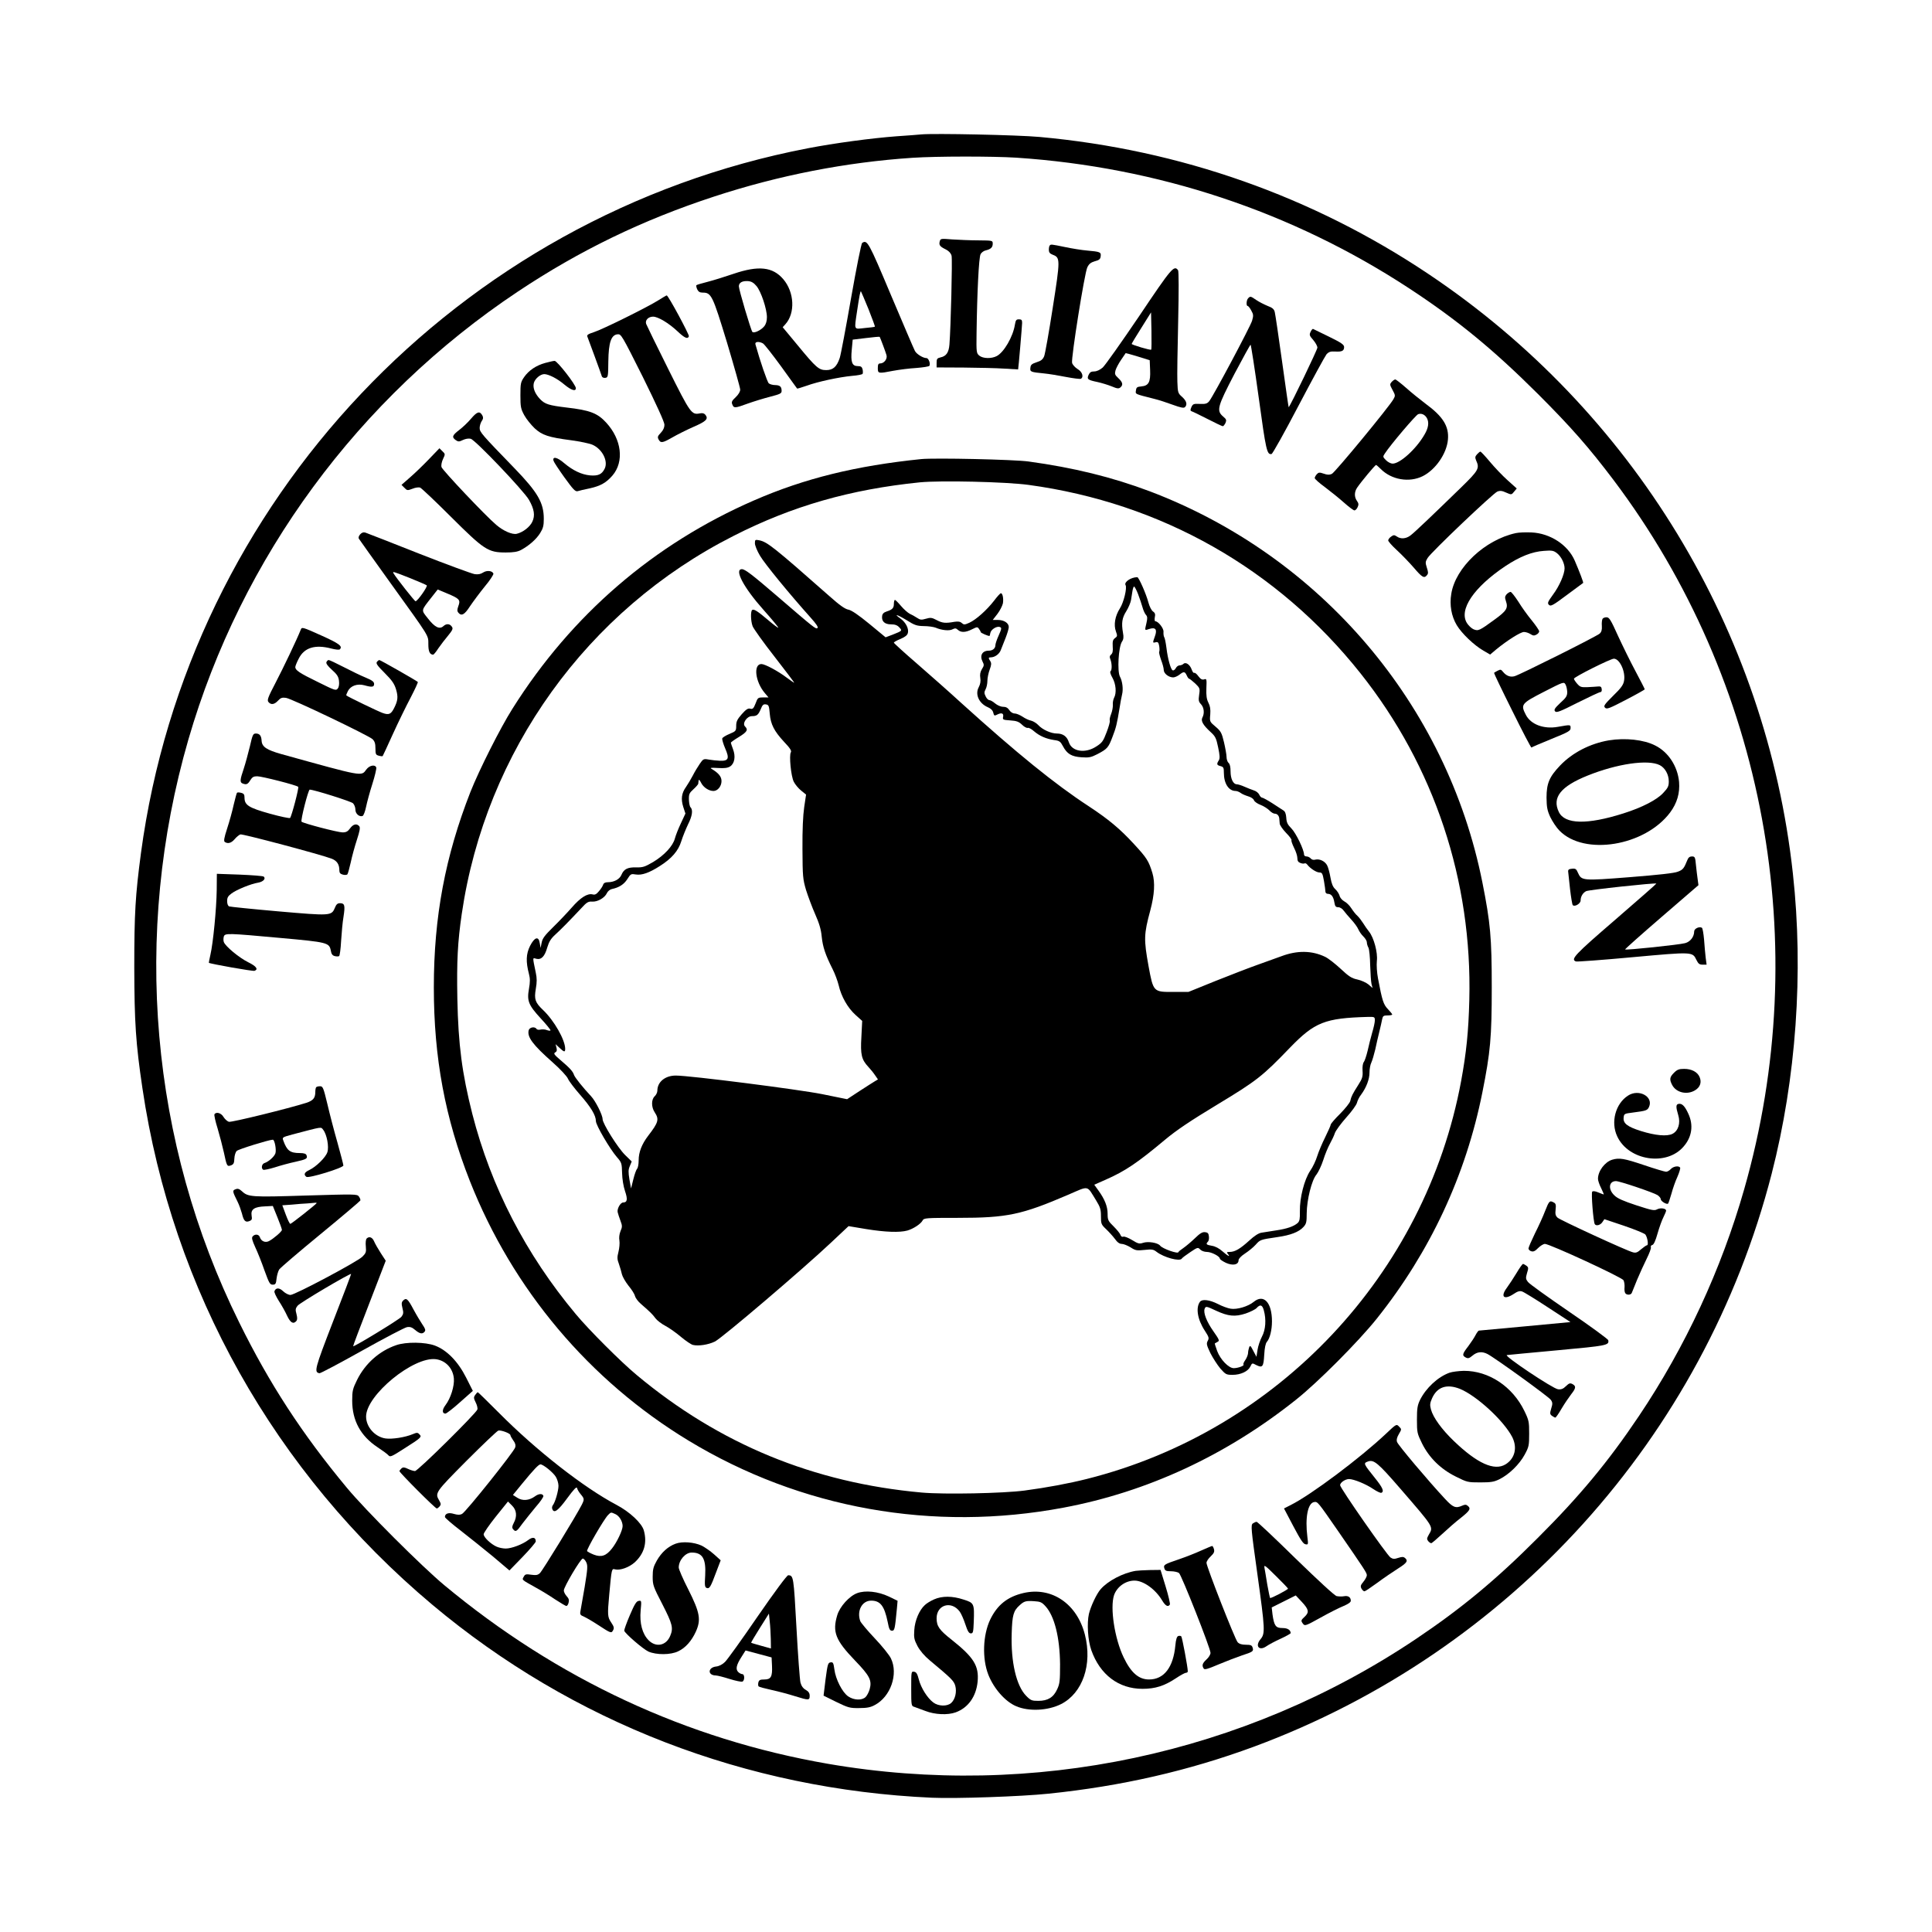 <?xml version="1.0" standalone="no"?>
<!DOCTYPE svg PUBLIC "-//W3C//DTD SVG 20010904//EN"
 "http://www.w3.org/TR/2001/REC-SVG-20010904/DTD/svg10.dtd">
<svg version="1.0" xmlns="http://www.w3.org/2000/svg"
 width="1446pt" height="1446pt" viewBox="0 0 1446 1446"
 preserveAspectRatio="xMidYMid meet">
<g transform="translate(0,1446) scale(0.1,-0.1)"
fill="#000000" stroke="none">
<path d="M6895 13454 c-22 -2 -105 -9 -185 -14 -187 -14 -463 -51 -665 -90
-2616 -504 -4635 -2638 -4990 -5275 -42 -317 -50 -450 -50 -855 1 -413 11
-568 61 -905 224 -1512 989 -2874 2169 -3865 1050 -881 2350 -1383 3740 -1445
175 -8 670 9 870 30 548 56 1052 172 1540 352 1915 709 3368 2316 3875 4288
183 712 240 1507 159 2245 -198 1820 -1199 3467 -2729 4490 -866 580 -1859
930 -2910 1025 -163 15 -790 28 -885 19z m710 -174 c1060 -70 2065 -404 2940
-977 363 -238 633 -460 966 -792 251 -251 381 -400 565 -643 1137 -1509 1501
-3484 978 -5310 -171 -599 -440 -1179 -788 -1697 -229 -341 -443 -599 -756
-911 -312 -313 -570 -527 -911 -756 -1287 -864 -2869 -1200 -4403 -935 -1056
183 -2024 633 -2871 1337 -167 139 -590 561 -729 729 -335 403 -580 779 -806
1238 -666 1347 -801 2908 -380 4362 396 1365 1272 2557 2465 3352 462 308 935
537 1470 712 485 159 987 257 1485 290 180 12 600 12 775 1z"/>
<path d="M7033 12652 c-6 -27 1 -37 48 -60 21 -11 36 -27 41 -46 7 -27 -6
-542 -16 -665 -5 -60 -24 -87 -67 -96 -25 -6 -29 -11 -29 -41 l0 -34 203 -1
c111 -1 248 -4 305 -8 56 -3 102 -6 102 -6 2 0 30 329 30 348 0 22 -4 27 -24
27 -20 0 -24 -6 -30 -40 -14 -90 -82 -207 -136 -235 -40 -21 -103 -19 -130 3
-22 18 -23 24 -21 168 4 301 17 569 30 591 6 13 24 26 39 29 38 9 52 23 52 50
0 24 -1 24 -107 25 -60 0 -148 4 -196 7 -86 7 -88 7 -94 -16z"/>
<path d="M6453 12642 c-7 -4 -43 -186 -83 -412 -39 -223 -77 -425 -85 -449
-22 -66 -50 -91 -101 -91 -55 0 -75 17 -214 186 l-112 135 20 22 c75 83 68
240 -16 338 -79 92 -185 103 -371 40 -64 -22 -151 -49 -194 -60 -43 -11 -81
-22 -84 -25 -4 -3 -1 -17 5 -31 9 -18 19 -25 41 -25 65 0 74 -19 182 -373 54
-181 99 -340 99 -353 0 -15 -13 -37 -34 -57 -28 -26 -33 -36 -25 -54 11 -29
19 -29 117 7 45 16 120 39 167 51 73 19 85 24 85 43 0 32 -12 43 -48 44 -18 0
-40 6 -48 13 -11 9 -66 169 -100 292 -6 20 25 24 56 7 10 -5 71 -83 136 -172
64 -90 119 -164 120 -166 1 -2 33 8 71 21 85 31 245 65 341 74 40 3 75 10 78
15 3 5 3 20 0 34 -5 19 -13 24 -36 24 -43 0 -54 30 -45 123 l7 75 99 12 c55 7
101 11 103 9 4 -6 44 -112 51 -137 8 -28 -18 -62 -47 -62 -14 0 -18 -8 -18
-35 0 -41 3 -42 116 -20 43 8 120 18 172 21 51 4 95 11 98 16 10 16 -6 58 -22
58 -25 0 -73 29 -86 53 -7 12 -87 200 -179 417 -169 402 -178 417 -216 392z
m-791 -323 c34 -40 78 -172 78 -233 0 -28 -7 -52 -20 -68 -23 -29 -77 -55 -89
-42 -11 13 -101 316 -101 341 0 28 26 42 69 39 25 -2 42 -12 63 -37z m838
-172 c28 -71 50 -130 48 -132 -1 -2 -36 -7 -75 -10 -85 -9 -80 -21 -58 128 17
113 24 151 29 146 2 -2 27 -62 56 -132z"/>
<path d="M7857 12623 c-4 -3 -7 -18 -7 -32 0 -20 7 -29 30 -38 56 -21 56 -35
-1 -398 -28 -181 -57 -344 -64 -361 -10 -24 -23 -35 -56 -45 -36 -12 -45 -19
-47 -41 -4 -31 1 -33 103 -43 33 -3 106 -15 162 -26 57 -11 107 -17 113 -14
23 14 10 53 -25 73 -19 12 -37 32 -41 46 -8 35 93 672 114 715 13 27 27 37 57
46 32 8 41 16 43 37 4 31 -3 34 -103 43 -38 3 -112 15 -164 26 -107 22 -105
21 -114 12z"/>
<path d="M8526 12094 c-132 -195 -255 -369 -273 -385 -21 -18 -45 -29 -64 -29
-22 0 -32 -6 -41 -25 -15 -33 -7 -39 65 -54 32 -7 81 -22 108 -33 40 -17 52
-18 64 -8 23 19 18 39 -15 70 -26 24 -28 31 -21 58 5 17 24 53 42 79 18 26 33
49 34 50 0 1 41 -10 90 -25 l90 -28 3 -73 c4 -91 -11 -118 -65 -123 -33 -3
-38 -7 -41 -30 -4 -29 -13 -25 136 -63 34 -8 98 -29 141 -45 58 -21 81 -26 90
-17 19 19 12 46 -21 76 -32 28 -33 33 -36 113 -2 46 1 250 6 453 5 229 5 375
-1 383 -30 39 -48 18 -291 -344z m90 -251 c-5 -6 -146 36 -146 43 0 3 33 58
73 121 l72 115 3 -137 c1 -76 1 -140 -2 -142z"/>
<path d="M4930 12214 c-82 -52 -421 -220 -485 -240 -43 -14 -54 -21 -49 -33 6
-15 100 -270 109 -299 3 -7 14 -12 26 -10 20 3 21 10 22 123 2 142 21 198 69
203 27 3 32 -6 190 -321 104 -211 161 -336 161 -356 0 -21 -9 -41 -27 -60 -24
-25 -26 -32 -17 -50 16 -29 29 -27 103 15 34 20 106 56 158 79 97 42 114 60
89 91 -9 11 -22 14 -41 10 -62 -12 -70 -2 -237 333 -87 174 -161 326 -165 337
-9 28 17 54 52 54 37 0 117 -48 182 -109 55 -52 77 -61 86 -38 4 12 -155 307
-166 306 -3 0 -30 -16 -60 -35z"/>
<path d="M9342 12228 c-14 -14 -16 -58 -4 -58 5 0 17 -15 27 -34 17 -30 17
-39 6 -77 -14 -45 -290 -564 -321 -602 -15 -18 -27 -22 -70 -20 -46 2 -52 0
-63 -24 -9 -21 -9 -27 1 -31 8 -2 61 -28 120 -58 58 -30 109 -54 114 -54 5 0
13 11 20 24 9 22 7 28 -18 49 -51 44 -42 74 86 320 63 119 117 217 120 217 3
0 31 -179 61 -397 54 -394 61 -428 96 -421 8 2 99 165 202 362 104 198 198
370 209 384 18 19 30 23 65 21 51 -3 67 5 67 34 -1 18 -21 32 -113 77 -62 30
-115 56 -119 58 -4 2 -13 -8 -19 -22 -11 -22 -8 -29 20 -61 17 -20 31 -45 31
-57 0 -15 -197 -425 -215 -446 -1 -1 -23 152 -49 340 -26 189 -51 356 -55 372
-5 22 -17 33 -55 47 -26 11 -64 30 -84 44 -42 29 -44 29 -60 13z"/>
<path d="M4082 11744 c-69 -19 -123 -55 -159 -106 -26 -38 -28 -48 -28 -137 0
-87 3 -101 29 -149 16 -29 51 -72 77 -97 56 -52 104 -68 273 -90 66 -9 139
-24 161 -34 74 -33 119 -124 90 -180 -21 -42 -49 -54 -109 -49 -64 6 -129 37
-195 93 -51 44 -88 51 -78 16 2 -9 39 -65 82 -125 66 -91 81 -107 99 -102 11
4 52 13 90 21 81 18 123 42 170 96 89 104 69 270 -47 396 -65 71 -122 93 -297
113 -132 16 -161 25 -197 62 -39 41 -56 83 -48 120 8 33 49 68 79 68 33 -1 97
-33 151 -79 51 -42 85 -53 85 -26 0 25 -140 205 -159 204 -9 0 -40 -7 -69 -15z"/>
<path d="M10416 11602 c-15 -18 -15 -21 6 -60 22 -40 22 -44 7 -70 -32 -57
-437 -548 -461 -559 -18 -8 -33 -8 -61 2 -32 11 -38 10 -52 -5 -8 -9 -15 -22
-15 -28 0 -7 34 -37 75 -67 41 -31 105 -82 142 -115 37 -33 73 -60 80 -60 8 0
18 11 24 24 9 19 8 29 -5 47 -21 30 -20 68 2 100 30 44 134 169 141 169 3 0
19 -14 35 -30 80 -81 213 -104 314 -54 96 48 180 169 189 274 9 99 -37 173
-167 268 -41 31 -107 84 -146 119 -40 35 -76 63 -81 63 -6 0 -17 -8 -27 -18z
m264 -272 c17 -32 11 -73 -18 -122 -62 -108 -183 -218 -239 -218 -13 0 -35 11
-49 25 -25 25 -25 27 -9 51 43 66 230 286 249 294 25 9 51 -3 66 -30z"/>
<path d="M3526 11327 c-24 -29 -65 -67 -90 -86 -51 -39 -56 -53 -25 -75 19
-13 25 -13 54 1 19 9 43 13 58 9 34 -8 397 -389 436 -457 40 -70 47 -118 25
-164 -18 -39 -70 -79 -116 -90 -33 -8 -99 20 -153 66 -80 67 -405 411 -411
434 -3 13 2 39 12 60 17 36 17 37 -5 58 l-22 22 -77 -80 c-42 -44 -106 -106
-142 -137 l-65 -57 22 -22 c20 -21 23 -21 60 -7 21 9 46 12 57 9 10 -4 114
-102 230 -218 250 -249 279 -268 411 -268 58 0 89 5 115 19 59 32 112 78 142
125 23 37 28 56 28 108 0 120 -45 198 -219 378 -248 256 -261 271 -261 302 0
16 7 38 15 51 12 16 13 27 6 41 -20 37 -39 32 -85 -22z"/>
<path d="M11055 11060 c-15 -17 -16 -24 -7 -46 27 -59 19 -74 -110 -200 -221
-215 -352 -340 -382 -362 -33 -25 -73 -28 -102 -7 -18 12 -24 12 -42 -1 -12
-8 -22 -21 -22 -29 0 -7 29 -40 64 -72 35 -32 92 -91 126 -130 64 -75 79 -84
100 -58 11 13 10 23 -1 57 -12 37 -11 44 6 72 28 45 490 484 522 497 21 8 36
6 66 -8 39 -17 40 -17 59 7 l20 24 -69 62 c-38 34 -97 96 -132 138 -35 42 -67
76 -71 76 -4 0 -15 -9 -25 -20z"/>
<path d="M6895 11024 c-488 -50 -872 -144 -1251 -309 -751 -327 -1366 -856
-1809 -1560 -91 -144 -248 -456 -314 -622 -189 -483 -274 -935 -274 -1463 0
-528 84 -978 270 -1450 321 -812 894 -1492 1636 -1942 840 -509 1829 -686
2807 -502 628 118 1218 392 1740 808 165 131 469 437 604 606 400 501 667
1073 791 1695 60 301 70 411 70 785 0 374 -10 483 -70 785 -265 1332 -1211
2443 -2490 2928 -282 106 -570 177 -907 223 -108 15 -702 28 -803 18z m802
-193 c995 -135 1865 -629 2486 -1411 552 -695 837 -1552 814 -2445 -6 -237
-22 -392 -61 -605 -268 -1447 -1370 -2619 -2801 -2979 -135 -34 -301 -65 -467
-87 -158 -21 -602 -30 -769 -15 -810 73 -1515 363 -2134 880 -116 96 -360 340
-456 456 -374 448 -634 952 -774 1498 -77 304 -105 517 -112 862 -5 283 2 422
33 635 178 1216 937 2273 2034 2829 440 224 874 348 1395 401 157 15 639 4
812 -19z"/>
<path d="M5650 10394 c0 -16 17 -58 38 -93 34 -59 222 -288 376 -460 47 -52
63 -77 54 -82 -13 -8 -20 -3 -301 239 -186 160 -241 202 -264 202 -60 0 13
-138 161 -304 64 -72 114 -132 111 -134 -2 -2 -34 21 -71 53 -84 71 -110 88
-124 80 -13 -8 -12 -82 3 -122 7 -18 80 -121 164 -228 83 -107 150 -195 147
-195 -3 0 -28 18 -57 39 -63 48 -162 101 -188 101 -62 0 -47 -132 25 -217 l28
-33 -40 0 c-39 0 -41 -2 -57 -45 -15 -38 -21 -44 -40 -39 -17 4 -31 -5 -64
-42 -33 -38 -41 -54 -41 -86 0 -38 -2 -41 -50 -61 -27 -11 -51 -26 -54 -33 -3
-7 7 -41 21 -74 34 -77 26 -96 -38 -94 -24 1 -62 5 -84 9 -39 7 -42 5 -67 -31
-15 -22 -39 -61 -53 -89 -14 -27 -37 -65 -50 -84 -34 -47 -40 -91 -21 -151
l16 -49 -34 -73 c-19 -40 -39 -91 -45 -114 -15 -57 -80 -126 -163 -176 -62
-36 -77 -41 -126 -40 -65 2 -93 -13 -111 -56 -14 -33 -55 -55 -102 -55 -19 0
-31 -6 -35 -19 -3 -10 -17 -32 -31 -48 -19 -23 -30 -29 -48 -24 -38 9 -90 -23
-156 -99 -35 -40 -98 -106 -140 -147 -61 -60 -79 -83 -85 -115 l-8 -40 -6 35
c-8 56 -39 47 -73 -20 -30 -60 -32 -118 -8 -210 9 -34 9 -60 0 -111 -16 -90
-4 -121 87 -220 41 -44 74 -85 74 -90 0 -5 -11 -4 -26 1 -14 6 -36 7 -49 4
-12 -3 -26 -1 -29 5 -13 20 -53 13 -59 -10 -13 -50 31 -109 177 -238 60 -53
110 -107 117 -125 7 -17 48 -71 90 -119 81 -92 119 -155 119 -198 0 -30 103
-206 156 -268 37 -42 38 -48 40 -120 1 -46 10 -100 22 -136 21 -61 17 -85 -14
-85 -20 0 -47 -47 -41 -73 3 -12 12 -41 21 -64 14 -37 14 -46 0 -78 -9 -23
-12 -49 -8 -70 3 -19 0 -56 -7 -84 -11 -42 -10 -56 4 -93 8 -23 18 -58 22 -76
4 -17 26 -56 49 -85 24 -28 46 -64 49 -78 4 -15 24 -42 46 -60 68 -59 85 -76
107 -106 12 -16 46 -42 75 -57 30 -16 82 -53 117 -83 35 -29 75 -56 88 -59 40
-10 115 1 164 25 50 23 659 542 868 739 l133 125 132 -22 c142 -23 250 -27
308 -11 45 13 100 49 114 75 10 19 21 20 265 20 369 0 476 23 825 173 160 69
137 73 208 -41 32 -52 37 -69 37 -120 0 -56 2 -62 38 -96 21 -20 51 -53 66
-73 18 -26 35 -38 52 -38 13 0 43 -12 66 -26 37 -24 47 -25 104 -19 55 6 67 4
90 -14 54 -42 174 -75 189 -51 3 6 32 27 63 48 55 37 58 38 75 20 9 -10 31
-18 50 -18 34 0 97 -33 97 -50 0 -6 21 -20 46 -32 52 -23 94 -14 94 20 0 11
19 31 48 50 26 17 62 46 80 66 34 38 34 38 162 57 99 14 161 38 195 75 22 24
25 36 25 103 1 101 37 248 73 290 14 18 37 66 51 109 13 42 36 97 50 122 14
25 31 61 37 80 7 19 45 71 85 116 40 44 76 94 80 110 4 16 17 44 31 61 39 53
63 115 63 166 0 26 6 60 14 75 7 15 20 59 29 97 8 39 22 99 31 135 9 36 18 77
21 93 5 23 10 27 40 27 19 0 35 3 35 7 0 4 -15 22 -32 40 -34 35 -43 64 -74
228 -9 47 -12 101 -9 133 8 62 -23 176 -59 220 -12 15 -32 43 -44 63 -12 19
-31 44 -43 55 -12 10 -32 36 -45 56 -13 21 -37 44 -53 52 -16 9 -32 27 -35 42
-4 14 -18 36 -32 49 -18 16 -28 41 -36 86 -6 35 -17 77 -25 92 -16 31 -56 51
-89 43 -13 -4 -27 0 -34 9 -7 8 -21 15 -31 15 -11 0 -19 6 -19 14 0 36 -60
160 -94 195 -30 30 -37 46 -39 81 -2 29 -9 47 -21 54 -10 6 -47 30 -83 54 -36
23 -71 42 -77 42 -6 0 -16 10 -21 22 -6 13 -23 27 -40 32 -16 5 -48 18 -71 28
-22 10 -48 18 -57 18 -27 0 -47 41 -47 96 0 34 -5 56 -15 64 -8 7 -15 27 -15
44 0 17 -9 67 -19 110 -17 71 -23 83 -63 117 -44 37 -45 38 -40 92 3 39 -1 63
-14 88 -13 26 -17 52 -15 107 3 70 2 74 -17 67 -16 -4 -26 2 -43 24 -12 17
-26 28 -31 25 -5 -3 -13 8 -19 25 -13 37 -45 59 -62 42 -6 -6 -19 -11 -29 -11
-9 0 -22 -9 -28 -21 -6 -11 -16 -19 -23 -16 -14 4 -37 84 -47 169 -5 38 -12
74 -17 80 -4 7 -6 25 -5 39 3 25 -39 79 -61 79 -5 0 -7 13 -4 30 5 22 2 33
-13 43 -12 8 -27 38 -35 68 -16 62 -72 189 -83 189 -48 0 -101 -37 -88 -59 13
-20 -14 -131 -42 -174 -37 -58 -48 -124 -30 -173 12 -33 11 -37 -7 -50 -16
-12 -19 -24 -17 -63 3 -33 -1 -51 -12 -60 -11 -9 -13 -19 -5 -37 12 -32 12
-81 0 -89 -5 -3 1 -24 15 -48 26 -46 32 -114 12 -150 -6 -12 -11 -36 -9 -53 1
-17 -5 -48 -13 -68 -8 -20 -13 -42 -10 -49 3 -8 -8 -47 -24 -88 -25 -66 -33
-78 -77 -106 -82 -54 -182 -39 -205 31 -14 44 -44 66 -90 66 -44 0 -108 29
-139 63 -13 14 -37 29 -53 33 -17 3 -46 17 -65 30 -20 13 -46 24 -59 24 -14 0
-30 10 -40 25 -11 17 -25 25 -46 25 -18 0 -43 11 -60 25 -16 14 -36 25 -44 25
-7 0 -20 12 -27 28 -11 22 -12 31 -1 52 8 14 14 43 14 65 0 21 8 59 17 83 13
35 14 48 5 63 -16 24 -15 29 3 29 30 0 64 24 75 54 7 17 23 58 36 91 13 33 24
70 24 82 0 30 -36 53 -82 53 l-38 0 35 45 c19 25 37 61 41 79 6 36 -2 76 -15
76 -5 0 -28 -25 -51 -56 -56 -72 -135 -142 -185 -165 -36 -16 -41 -16 -57 -2
-12 11 -27 13 -55 9 -66 -12 -90 -10 -133 13 -36 19 -46 20 -80 10 -34 -10
-43 -9 -67 7 -15 10 -40 24 -54 30 -14 7 -44 33 -65 58 -21 25 -42 46 -46 46
-4 0 -8 -13 -8 -29 0 -32 -11 -44 -55 -58 -21 -7 -31 -17 -33 -34 -5 -39 19
-62 66 -62 30 0 47 -6 62 -22 24 -26 24 -26 -49 -55 l-53 -20 -121 100 c-83
68 -133 102 -157 107 -25 4 -66 33 -140 99 -417 368 -468 408 -527 420 -31 6
-33 5 -33 -22z m2868 -381 c12 -32 27 -76 33 -98 6 -22 17 -47 25 -56 12 -13
13 -25 5 -60 -14 -60 -15 -59 19 -47 48 16 63 -2 44 -54 -18 -51 -18 -51 6
-45 16 4 21 -1 26 -28 3 -19 3 -38 0 -43 -3 -5 4 -32 14 -61 11 -28 20 -62 20
-75 0 -27 37 -56 71 -56 11 0 32 9 46 20 33 26 41 25 55 -5 6 -14 14 -25 18
-25 4 0 24 -16 45 -35 35 -34 37 -37 30 -85 -6 -42 -4 -52 14 -71 23 -25 27
-69 10 -100 -13 -25 6 -57 63 -109 34 -31 41 -45 55 -113 13 -62 14 -83 5 -98
-18 -28 -15 -36 13 -43 22 -6 25 -12 25 -50 0 -80 36 -136 88 -136 10 0 27 -7
38 -15 10 -8 36 -19 56 -25 21 -6 39 -18 43 -29 3 -10 25 -26 49 -35 24 -9 53
-28 66 -41 13 -14 31 -25 41 -25 19 0 33 -16 34 -40 1 -8 2 -24 3 -35 1 -11
22 -42 47 -68 26 -26 44 -51 41 -55 -3 -5 6 -30 19 -57 14 -27 25 -61 25 -77
0 -21 6 -31 23 -37 12 -5 26 -6 31 -3 5 3 14 -1 20 -9 22 -29 69 -59 91 -59
20 0 24 -7 34 -63 6 -35 11 -71 11 -80 0 -10 8 -17 19 -17 25 0 41 -21 48 -64
5 -29 10 -36 29 -36 13 0 31 -11 41 -26 10 -14 36 -44 57 -67 21 -23 45 -55
52 -72 7 -16 24 -41 38 -54 14 -14 26 -33 26 -43 0 -11 5 -29 12 -41 6 -12 12
-71 13 -132 2 -60 6 -123 10 -140 l8 -30 -31 27 c-17 14 -55 31 -83 37 -43 9
-64 23 -125 80 -41 38 -93 79 -117 90 -98 47 -208 49 -327 4 -36 -13 -114 -41
-175 -63 -60 -21 -202 -76 -315 -121 l-205 -83 -112 0 c-151 -1 -151 -1 -187
194 -36 199 -35 238 13 415 32 120 37 210 16 281 -28 91 -41 112 -139 218
-103 112 -189 184 -338 282 -254 166 -537 396 -954 773 -87 80 -237 212 -331
294 -95 82 -173 153 -173 157 0 4 22 17 50 28 35 15 51 28 55 45 8 32 -16 79
-55 107 -57 40 -24 31 46 -12 60 -38 76 -43 129 -44 33 0 73 -6 88 -12 47 -20
103 -25 126 -12 19 9 26 9 40 -4 24 -22 59 -20 106 4 38 19 41 19 52 3 7 -9
13 -20 13 -24 0 -6 53 -29 66 -29 1 0 4 10 6 22 4 26 48 54 71 45 15 -5 14
-12 -8 -62 -14 -30 -25 -64 -25 -73 0 -25 -20 -42 -50 -42 -49 0 -69 -37 -46
-82 12 -23 12 -30 -5 -56 -13 -22 -16 -41 -12 -67 4 -24 0 -46 -12 -69 -29
-54 3 -122 70 -150 21 -9 35 -23 39 -40 5 -22 9 -25 26 -16 34 18 53 13 48
-14 -5 -23 -2 -24 54 -28 47 -3 64 -10 87 -32 16 -16 35 -26 43 -24 7 3 28 -8
47 -25 42 -36 91 -57 151 -66 39 -5 47 -11 65 -45 31 -59 65 -79 140 -84 56
-4 72 0 117 23 75 39 84 49 114 129 27 69 34 98 54 221 5 33 13 77 18 97 10
39 3 99 -16 134 -21 40 -11 221 15 261 12 17 14 35 8 66 -13 74 -7 113 25 163
16 26 32 64 35 83 3 20 8 51 11 69 3 17 8 32 12 32 4 0 18 -26 30 -57z m-2757
-893 c7 -82 33 -132 108 -213 45 -47 57 -67 50 -78 -14 -22 1 -179 22 -220 10
-20 35 -50 55 -66 l37 -30 -14 -94 c-9 -62 -14 -169 -13 -314 1 -206 3 -225
27 -307 15 -47 45 -128 68 -180 30 -68 44 -113 49 -168 8 -78 28 -137 81 -242
18 -35 38 -90 46 -122 19 -84 68 -170 126 -222 l50 -45 -6 -120 c-8 -133 1
-169 52 -224 15 -16 38 -44 50 -62 l22 -32 -22 -13 c-13 -7 -64 -41 -116 -74
l-93 -61 -187 38 c-175 35 -989 139 -1095 139 -80 0 -138 -48 -138 -113 0 -13
-9 -32 -20 -42 -26 -24 -26 -81 0 -120 35 -53 28 -76 -49 -176 -48 -63 -71
-123 -71 -183 0 -29 -5 -57 -12 -64 -6 -6 -19 -42 -28 -79 l-17 -68 -12 67
c-9 56 -9 73 3 101 l14 34 -50 49 c-54 53 -168 235 -168 268 0 31 -53 136 -86
171 -61 65 -122 141 -128 160 -9 27 -31 51 -99 109 -49 42 -56 51 -42 59 12 6
15 16 10 35 l-7 27 29 -27 c35 -33 43 -35 43 -8 0 67 -83 212 -165 290 -60 57
-68 81 -55 158 9 51 9 80 0 122 -25 121 -25 112 4 104 37 -9 63 17 82 85 13
43 27 66 60 96 43 39 99 96 196 199 39 43 51 50 80 48 40 -3 94 28 110 63 6
14 23 28 37 31 54 11 91 35 116 74 25 40 28 41 64 35 44 -7 100 12 179 63 89
56 139 114 161 186 11 35 34 91 50 125 32 63 39 109 19 129 -6 6 -11 32 -12
57 -1 41 3 50 34 78 19 17 35 36 36 41 0 6 2 18 3 26 1 8 9 0 18 -18 17 -35
58 -62 93 -62 31 0 60 35 60 74 0 34 -22 60 -75 92 -14 8 -2 9 48 6 50 -3 73
0 92 12 33 22 42 75 21 129 -9 24 -16 45 -16 48 0 4 27 23 60 43 62 38 71 54
46 79 -23 22 14 77 51 77 38 0 48 9 67 53 12 31 20 38 38 35 21 -3 24 -10 29
-68z m4529 -2297 c0 -15 -9 -56 -20 -92 -10 -36 -26 -97 -34 -135 -9 -38 -22
-76 -28 -84 -8 -9 -12 -36 -10 -66 3 -44 -2 -59 -32 -106 -42 -66 -53 -87 -60
-120 -3 -14 -37 -56 -75 -95 -39 -38 -70 -75 -71 -81 0 -7 -19 -49 -41 -94
-23 -46 -50 -110 -60 -142 -10 -33 -33 -83 -53 -111 -44 -66 -79 -202 -77
-303 1 -57 -2 -73 -16 -87 -29 -26 -81 -44 -163 -56 -41 -7 -90 -14 -108 -17
-22 -3 -54 -24 -92 -59 -67 -61 -107 -85 -146 -85 -22 0 -25 -2 -14 -15 23
-27 -2 -15 -41 20 -25 22 -53 37 -79 41 -42 7 -47 13 -29 31 6 6 9 23 7 39 -2
23 -9 30 -29 32 -20 2 -38 -9 -75 -45 -27 -26 -66 -59 -86 -73 -21 -14 -38
-28 -38 -31 0 -17 -120 25 -137 48 -17 22 -91 34 -128 21 -27 -9 -37 -7 -82
21 -28 17 -58 29 -66 25 -10 -3 -17 2 -21 14 -4 11 -27 39 -51 63 -41 40 -45
48 -45 94 0 56 -22 110 -69 175 l-31 43 84 37 c150 66 239 127 446 300 85 71
186 139 391 263 295 178 338 212 543 425 186 192 262 222 584 231 50 1 52 0
52 -26z"/>
<path d="M9383 4716 c-41 -34 -125 -59 -172 -51 -21 3 -65 19 -97 36 -62 31
-115 37 -132 17 -34 -44 -20 -133 35 -217 31 -48 34 -56 22 -77 -11 -21 -8
-32 20 -91 18 -36 52 -88 74 -115 40 -45 45 -48 92 -48 61 0 116 26 133 62 13
27 14 28 43 12 48 -24 56 -15 61 75 3 54 10 87 20 98 22 25 38 88 38 153 0
142 -62 208 -137 146z m76 -63 c19 -68 14 -145 -14 -197 -14 -27 -29 -71 -33
-99 l-8 -52 -24 45 c-20 39 -24 43 -31 25 -4 -11 -8 -31 -8 -43 -1 -13 -10
-36 -21 -52 -11 -15 -17 -30 -13 -33 8 -9 -42 -27 -73 -27 -38 0 -100 64 -124
128 -11 30 -19 56 -18 57 2 1 11 6 21 12 16 8 13 16 -32 80 -50 71 -76 138
-65 167 8 21 12 21 86 -14 91 -42 141 -47 221 -21 35 12 73 31 82 41 27 30 43
24 54 -17z"/>
<path d="M2696 10461 c-11 -12 -15 -25 -10 -33 4 -7 110 -155 234 -328 303
-421 285 -392 286 -463 0 -54 11 -76 36 -77 4 0 22 21 39 48 18 26 51 69 73
95 32 39 38 52 29 65 -15 24 -41 27 -64 6 -29 -27 -65 -9 -117 58 -51 65 -53
54 30 160 l44 56 69 -29 c94 -39 103 -49 86 -94 -10 -28 -10 -39 -1 -50 24
-29 47 -16 88 48 23 34 72 100 110 147 39 46 67 90 65 97 -9 22 -49 26 -77 8
-18 -12 -38 -16 -64 -12 -20 3 -208 72 -417 154 -209 83 -389 153 -401 157
-14 4 -26 0 -38 -13z m371 -327 c65 -26 122 -51 127 -55 9 -8 -69 -119 -84
-119 -7 0 -144 174 -164 208 -10 17 -8 17 121 -34z"/>
<path d="M11345 10470 c-231 -50 -452 -258 -483 -455 -14 -83 1 -167 41 -234
38 -63 129 -150 200 -191 l50 -29 46 39 c81 66 181 130 207 130 14 0 35 -7 49
-16 18 -12 28 -13 44 -4 12 6 21 17 21 25 0 7 -25 44 -55 81 -31 37 -76 100
-101 141 -26 40 -52 73 -58 73 -7 0 -20 -8 -30 -18 -13 -16 -14 -24 -5 -51 18
-52 5 -73 -83 -137 -116 -85 -124 -88 -159 -74 -16 7 -38 28 -50 47 -62 100
52 268 288 426 109 72 200 108 288 114 62 5 73 2 99 -18 31 -25 56 -75 56
-113 0 -43 -39 -133 -87 -197 -39 -54 -43 -63 -30 -76 13 -13 29 -5 133 73 66
49 121 89 123 91 4 2 -28 86 -63 167 -51 118 -184 205 -324 211 -42 2 -95 0
-117 -5z"/>
<path d="M11994 9828 c-4 -7 -7 -31 -5 -53 2 -29 -3 -45 -16 -57 -21 -20 -595
-307 -637 -319 -32 -9 -62 2 -87 33 -14 18 -19 19 -40 8 -13 -7 -26 -14 -27
-16 -2 -1 59 -129 136 -283 76 -154 141 -278 144 -276 3 3 70 32 149 64 129
52 144 61 144 82 0 26 1 26 -95 9 -106 -19 -203 18 -240 90 -40 78 -34 85 135
172 148 76 150 76 162 55 7 -12 12 -37 13 -56 0 -29 -8 -43 -52 -82 -42 -40
-49 -51 -39 -63 10 -12 35 -3 169 65 86 43 163 79 170 79 8 0 12 9 10 23 -2
17 -9 21 -28 19 -14 -1 -49 -4 -78 -5 -48 -2 -56 1 -78 26 -13 15 -24 32 -24
37 0 13 274 150 299 150 44 0 89 -99 76 -166 -5 -30 -23 -55 -82 -112 -66 -66
-73 -76 -60 -89 13 -13 31 -6 156 59 77 40 141 76 141 79 0 3 -31 64 -69 135
-38 71 -97 191 -132 267 -53 118 -65 137 -85 137 -13 0 -26 -5 -30 -12z"/>
<path d="M2251 9747 c-27 -69 -132 -289 -189 -398 -57 -109 -64 -129 -53 -143
19 -23 44 -20 72 10 19 21 31 25 59 21 42 -5 615 -280 648 -309 17 -17 22 -33
22 -70 0 -43 3 -48 25 -54 14 -4 27 -5 29 -3 2 2 36 76 76 164 40 88 100 211
133 273 32 62 57 115 54 118 -10 10 -280 164 -288 164 -3 0 -12 -6 -18 -14 -9
-11 3 -28 58 -83 55 -55 72 -80 85 -122 17 -57 14 -85 -15 -142 -23 -45 -39
-52 -86 -35 -32 11 -261 122 -271 131 -2 2 4 17 12 33 21 40 71 57 123 43 57
-16 73 -14 73 10 0 16 -14 27 -62 47 -35 14 -109 50 -165 79 -56 29 -107 53
-113 53 -6 0 -13 -7 -17 -16 -4 -10 10 -29 41 -57 38 -34 49 -50 53 -82 3 -25
0 -47 -9 -58 -13 -18 -21 -15 -148 48 -140 68 -170 89 -170 112 0 7 11 36 26
64 41 82 122 107 244 75 30 -8 59 -11 63 -6 24 23 -5 44 -141 105 -140 63
-143 63 -151 42z"/>
<path d="M1870 8873 c-13 -53 -33 -128 -46 -167 -28 -82 -30 -102 -8 -110 28
-11 39 -6 57 24 15 24 25 30 52 30 34 0 294 -66 307 -79 7 -6 -49 -220 -61
-233 -4 -4 -72 10 -151 32 -158 44 -190 64 -190 120 0 23 -5 31 -25 36 -14 4
-28 4 -31 1 -3 -3 -14 -44 -25 -90 -10 -47 -32 -126 -49 -178 -23 -71 -27 -95
-17 -101 23 -15 48 -8 73 21 14 17 33 32 43 36 17 5 607 -152 684 -182 40 -16
57 -43 57 -88 0 -18 7 -26 26 -31 14 -4 29 -3 34 2 4 5 15 45 25 89 9 44 30
120 46 169 22 67 26 92 18 102 -19 23 -46 16 -69 -16 -17 -23 -29 -30 -56 -30
-36 0 -292 67 -307 80 -9 8 50 240 61 240 31 0 310 -88 324 -102 10 -10 18
-31 18 -48 0 -31 30 -56 54 -47 7 3 19 34 26 69 7 34 28 112 47 171 19 60 32
115 29 123 -9 24 -51 16 -74 -15 -39 -53 -19 -56 -636 115 -110 31 -145 54
-148 99 -2 39 -15 55 -43 55 -21 0 -25 -9 -45 -97z"/>
<path d="M12042 8919 c-141 -24 -273 -92 -365 -188 -81 -85 -102 -134 -102
-241 1 -71 5 -95 28 -145 16 -33 46 -79 69 -102 186 -190 639 -116 828 136 52
70 74 145 67 229 -11 117 -80 223 -178 272 -85 44 -224 59 -347 39z m381 -186
c39 -20 67 -70 67 -121 0 -36 -6 -49 -41 -86 -47 -52 -159 -110 -299 -154
-271 -86 -439 -82 -483 11 -52 108 14 191 215 272 221 89 454 123 541 78z"/>
<path d="M12629 8023 c-25 -62 -33 -73 -71 -87 -25 -11 -145 -24 -359 -41
-356 -28 -362 -27 -389 33 -12 28 -18 33 -45 30 -23 -2 -30 -7 -28 -23 1 -11
8 -69 14 -130 7 -60 16 -114 20 -119 14 -16 59 11 59 34 0 29 16 57 41 70 17
10 519 64 526 57 1 -2 -137 -123 -307 -270 -305 -263 -337 -297 -295 -313 8
-3 199 11 425 32 452 41 447 41 477 -21 14 -28 22 -35 46 -35 l30 0 -7 53 c-3
28 -9 89 -12 135 -4 45 -11 85 -16 88 -19 12 -58 -6 -58 -27 0 -40 -29 -78
-68 -88 -43 -12 -442 -54 -449 -47 -2 2 120 111 272 242 l277 239 -6 45 c-4
25 -9 73 -13 108 -5 57 -8 62 -30 62 -16 0 -27 -8 -34 -27z"/>
<path d="M1622 7797 c-2 -141 -27 -396 -47 -482 -7 -33 -13 -60 -12 -61 10 -8
331 -65 342 -60 30 11 14 34 -47 64 -69 34 -173 121 -183 152 -4 11 -3 29 0
40 8 27 28 26 423 -10 355 -32 366 -35 378 -95 4 -26 13 -37 30 -41 12 -3 27
-3 32 0 5 3 12 54 15 114 4 60 11 141 18 181 13 84 9 101 -26 101 -19 0 -28
-8 -39 -35 -25 -60 -32 -60 -423 -26 -194 17 -359 34 -368 37 -9 4 -15 19 -15
40 0 26 7 38 33 57 37 28 144 72 200 81 38 7 58 30 41 45 -5 5 -86 11 -180 15
l-171 6 -1 -123z"/>
<path d="M12529 6431 c-33 -33 -35 -50 -14 -91 30 -58 112 -77 172 -40 38 23
50 59 34 98 -16 39 -60 62 -116 62 -38 0 -52 -5 -76 -29z"/>
<path d="M2367 6323 c-4 -3 -7 -19 -7 -35 0 -46 -16 -65 -67 -82 -136 -43
-558 -147 -579 -142 -13 3 -31 20 -41 36 -17 30 -55 41 -68 20 -3 -5 7 -54 24
-107 16 -54 37 -135 47 -180 21 -101 24 -106 53 -95 19 7 24 17 25 50 1 24 9
50 18 58 13 13 240 83 270 84 14 0 28 -77 19 -103 -10 -26 -51 -62 -82 -72
-20 -7 -26 -39 -9 -50 5 -3 45 5 87 18 43 14 113 33 156 42 81 18 91 24 81 49
-4 11 -19 16 -50 16 -73 0 -96 18 -123 92 -10 26 -9 26 67 47 233 61 212 58
231 35 27 -34 45 -127 31 -168 -13 -39 -83 -108 -135 -133 -37 -17 -44 -34
-22 -51 16 -13 277 67 277 85 0 7 -20 84 -44 170 -25 87 -59 218 -76 291 -29
121 -34 132 -54 132 -13 0 -26 -3 -29 -7z"/>
<path d="M12185 6260 c-94 -60 -131 -199 -81 -305 84 -182 370 -226 497 -76
63 72 75 161 35 246 -26 57 -47 78 -73 73 -20 -4 -21 -22 -2 -85 18 -59 0
-117 -43 -139 -41 -21 -128 -13 -237 21 -101 32 -133 57 -129 99 3 30 4 31 68
39 101 13 110 16 122 42 35 77 -76 138 -157 85z"/>
<path d="M12066 5780 c-55 -17 -106 -85 -106 -143 0 -13 11 -45 24 -70 13 -26
21 -47 19 -47 -2 0 -20 7 -40 15 -23 10 -40 12 -46 6 -9 -9 8 -224 19 -243 10
-16 42 -8 57 15 l15 22 146 -49 c80 -27 152 -57 160 -65 16 -19 26 -81 13 -81
-5 0 -25 -14 -44 -30 -27 -24 -39 -29 -61 -23 -46 11 -542 240 -564 259 -16
15 -19 27 -15 62 4 34 1 45 -14 52 -30 17 -35 12 -64 -62 -15 -40 -50 -117
-77 -170 -26 -54 -48 -104 -48 -112 0 -8 9 -18 21 -21 15 -5 29 1 51 24 17 17
40 31 51 31 35 0 577 -250 588 -272 6 -11 9 -34 8 -51 -2 -18 0 -38 5 -45 9
-16 42 -16 49 1 3 6 21 51 40 99 20 47 52 118 72 158 20 40 34 78 31 85 -3 8
2 15 11 17 10 2 24 32 39 86 13 46 33 101 44 122 11 22 20 44 20 49 0 17 -42
23 -67 10 -21 -12 -39 -8 -156 30 -97 32 -141 51 -164 74 -49 46 -42 107 12
107 28 0 282 -86 311 -105 13 -9 24 -22 24 -30 0 -16 46 -43 55 -33 3 3 14 36
25 74 10 38 30 95 45 127 14 32 23 63 20 68 -10 16 -51 10 -70 -11 -10 -11
-26 -20 -35 -20 -9 0 -84 22 -166 50 -149 50 -184 56 -238 40z"/>
<path d="M1763 5559 c-25 -9 -24 -15 16 -95 11 -22 25 -62 32 -87 13 -55 26
-68 56 -56 18 7 21 13 16 42 -7 46 21 65 101 68 l58 3 34 -84 c19 -46 34 -89
34 -95 0 -12 -60 -64 -97 -84 -28 -14 -58 -1 -68 29 -7 23 -37 26 -54 6 -9
-10 -4 -29 20 -82 18 -38 49 -116 69 -174 34 -93 40 -105 61 -105 21 0 25 6
29 46 3 25 12 56 20 68 8 12 147 131 309 264 162 133 296 247 298 252 2 6 -3
19 -11 30 -13 18 -25 18 -397 7 -408 -13 -432 -11 -478 32 -20 18 -31 22 -48
15z m607 -103 c0 -7 -189 -156 -197 -156 -5 0 -20 31 -34 69 l-26 70 71 5 c39
4 91 8 116 9 25 2 51 4 58 5 6 1 12 0 12 -2z"/>
<path d="M2744 5190 c-6 -6 -9 -32 -6 -59 4 -42 1 -50 -26 -77 -39 -38 -505
-286 -538 -286 -14 0 -38 12 -54 27 -29 28 -55 29 -66 1 -3 -7 12 -40 33 -73
21 -32 49 -82 62 -111 25 -53 47 -65 69 -39 8 10 8 24 1 52 -9 32 -8 42 8 62
15 21 392 244 401 238 1 -1 -59 -161 -135 -355 -138 -357 -144 -380 -102 -388
8 -1 151 75 319 169 168 94 319 173 336 176 23 4 38 -1 61 -21 34 -29 55 -33
71 -13 9 10 5 23 -16 53 -14 21 -45 72 -67 113 -43 81 -54 90 -78 67 -12 -13
-13 -23 -5 -56 9 -35 8 -45 -8 -66 -16 -20 -354 -226 -361 -220 -2 1 53 146
121 321 l123 319 -37 57 c-20 31 -43 71 -50 88 -13 31 -37 40 -56 21z"/>
<path d="M11351 4933 c-23 -38 -55 -87 -72 -110 -52 -69 -23 -96 51 -47 28 19
45 24 62 18 13 -4 99 -57 192 -118 l170 -111 -340 -32 c-186 -17 -342 -32
-346 -32 -4 -1 -15 -16 -24 -33 -9 -18 -34 -56 -55 -84 -45 -58 -47 -69 -19
-84 17 -9 26 -7 51 14 34 29 71 33 112 12 59 -31 460 -321 474 -343 14 -20 14
-30 3 -65 -11 -37 -10 -43 6 -55 10 -7 21 -13 25 -13 4 0 25 30 47 68 22 37
54 84 71 106 36 46 39 61 10 77 -18 9 -25 7 -49 -16 -20 -20 -36 -26 -59 -23
-38 4 -408 251 -383 256 10 1 181 18 381 36 369 34 385 37 378 75 -1 8 -132
104 -292 213 -159 109 -299 209 -309 223 -17 22 -18 29 -7 67 12 37 11 43 -5
55 -10 7 -21 13 -25 13 -5 0 -26 -30 -48 -67z"/>
<path d="M2965 4392 c-126 -43 -232 -138 -292 -259 -33 -67 -37 -82 -37 -156
0 -149 63 -265 190 -349 38 -25 75 -52 82 -61 12 -14 25 -8 115 50 131 83 136
88 116 108 -13 14 -19 14 -50 1 -57 -24 -155 -39 -204 -32 -79 12 -145 86
-145 164 0 160 355 451 523 429 73 -10 127 -68 134 -144 5 -57 -24 -149 -63
-200 -26 -34 -26 -63 0 -63 7 0 57 38 109 85 l96 85 -50 99 c-61 121 -144 206
-234 240 -72 27 -216 29 -290 3z"/>
<path d="M10849 4186 c-87 -31 -176 -114 -221 -204 -19 -40 -23 -62 -23 -148
0 -96 2 -103 38 -177 53 -107 140 -193 254 -249 84 -42 89 -43 182 -43 81 0
104 4 144 24 71 35 149 111 188 183 32 59 34 69 34 158 0 89 -2 100 -36 170
-88 182 -266 301 -453 300 -39 -1 -87 -7 -107 -14z m78 -121 c126 -52 329
-239 392 -362 39 -79 19 -160 -51 -203 -84 -51 -212 7 -386 174 -91 87 -156
177 -172 237 -9 33 -8 47 8 83 38 86 110 110 209 71z"/>
<path d="M3557 4020 c-13 -18 -12 -25 3 -56 10 -19 16 -43 13 -53 -7 -27 -446
-461 -467 -461 -10 0 -33 7 -52 16 -27 13 -37 14 -49 4 -8 -7 -15 -16 -15 -21
0 -11 267 -279 279 -279 5 0 14 7 22 16 10 13 10 20 -4 44 -33 56 -29 61 204
296 122 122 229 224 239 227 20 5 90 -21 90 -34 0 -6 10 -23 21 -39 15 -19 20
-36 15 -53 -7 -30 -369 -483 -398 -498 -15 -8 -31 -8 -60 0 -41 13 -68 3 -68
-23 0 -6 53 -52 117 -101 64 -50 173 -137 242 -194 l124 -105 99 102 c54 56
98 108 98 115 0 32 -23 36 -56 11 -43 -33 -125 -64 -169 -64 -20 0 -50 6 -68
14 -43 19 -97 70 -97 93 0 10 41 69 91 132 l91 113 30 -30 c35 -34 40 -81 13
-131 -13 -25 -14 -36 -4 -47 18 -22 26 -18 70 44 24 31 69 88 101 126 33 37
57 73 55 80 -6 19 -35 18 -64 -4 -43 -31 -92 -35 -131 -10 l-33 21 67 82 c90
110 126 147 139 147 21 0 95 -60 115 -93 11 -18 20 -48 20 -68 0 -37 -25 -125
-43 -146 -5 -7 -7 -20 -3 -28 13 -34 43 -12 111 81 50 68 71 90 74 77 2 -10
14 -31 27 -46 28 -34 29 -38 8 -80 -40 -79 -294 -494 -313 -511 -16 -15 -29
-17 -65 -12 -39 6 -46 4 -56 -15 -14 -25 -19 -20 90 -81 41 -22 107 -63 147
-90 40 -26 77 -48 82 -48 6 0 14 11 17 26 5 18 1 31 -15 48 -11 12 -21 31 -21
42 0 27 126 239 142 239 7 0 19 -13 26 -28 12 -25 10 -49 -12 -185 -15 -86
-29 -169 -32 -183 -4 -22 0 -28 27 -39 18 -8 66 -36 107 -63 95 -62 98 -63
111 -38 9 16 6 27 -14 57 -28 41 -29 56 -15 210 18 196 18 195 44 188 38 -9
104 15 146 52 71 65 95 146 69 239 -15 55 -106 140 -205 192 -246 130 -600
407 -881 690 -84 84 -154 153 -157 153 -3 0 -11 -9 -19 -20z m1048 -892 c30
-13 55 -55 55 -90 0 -31 -43 -122 -80 -168 -43 -55 -79 -67 -135 -46 -25 10
-48 22 -51 27 -6 11 127 240 157 270 22 22 21 22 54 7z"/>
<path d="M10373 3729 c-193 -182 -560 -457 -712 -533 l-51 -26 70 -133 c53
-100 74 -133 91 -135 21 -4 21 -1 14 55 -18 144 3 254 51 261 26 4 27 2 176
-213 205 -297 218 -317 218 -335 0 -10 -12 -32 -26 -49 -21 -25 -23 -34 -14
-51 6 -11 16 -20 22 -20 6 0 49 29 97 64 47 35 116 82 154 106 68 43 78 58 52
80 -11 9 -22 9 -50 0 -29 -10 -40 -9 -58 3 -27 18 -377 520 -377 541 0 20 39
46 67 46 35 0 128 -38 180 -74 27 -18 54 -31 61 -29 24 9 11 39 -49 113 -84
105 -86 108 -52 121 45 17 75 -8 243 -202 256 -296 249 -285 213 -347 -14 -25
-15 -32 -4 -46 7 -9 18 -16 23 -16 5 0 41 31 81 68 40 37 102 92 140 121 69
55 78 70 52 91 -12 10 -21 10 -41 1 -49 -22 -69 -14 -130 52 -122 131 -352
403 -358 425 -5 15 -1 34 14 59 21 36 21 36 1 56 -19 20 -20 20 -98 -54z"/>
<path d="M9377 3058 c-16 -12 -14 -37 33 -373 59 -424 60 -451 24 -494 -43
-52 -9 -90 45 -52 17 12 64 37 106 56 41 19 75 38 75 42 -1 24 -23 38 -62 38
-50 0 -62 17 -74 102 l-6 52 90 45 90 45 46 -49 c52 -56 56 -77 21 -110 -29
-27 -30 -30 -12 -54 13 -17 21 -14 131 47 64 36 142 75 172 87 35 15 54 28 54
39 0 27 -20 40 -51 34 -16 -3 -40 -2 -55 1 -16 4 -136 115 -307 281 -154 151
-285 275 -292 275 -6 0 -19 -6 -28 -12z m263 -488 c0 -8 -128 -75 -134 -70 -2
3 -12 48 -21 100 -8 52 -18 109 -21 125 -5 27 3 21 85 -60 50 -49 91 -92 91
-95z"/>
<path d="M5056 2906 c-57 -21 -105 -65 -140 -126 -26 -46 -31 -66 -31 -121 0
-62 4 -74 73 -207 75 -147 83 -177 58 -236 -30 -73 -106 -88 -161 -33 -48 48
-69 128 -60 224 7 73 6 75 -15 71 -17 -2 -31 -25 -66 -107 -25 -58 -43 -110
-42 -116 6 -21 140 -137 181 -156 59 -26 167 -26 223 2 54 25 100 77 132 147
40 89 31 142 -56 315 -40 78 -72 152 -72 165 0 55 50 112 97 112 81 0 108 -46
101 -171 -5 -74 -3 -89 11 -94 21 -8 30 7 70 115 l35 92 -50 45 c-27 24 -69
53 -93 65 -57 26 -144 33 -195 14z"/>
<path d="M8990 2855 c-41 -19 -115 -48 -165 -65 -112 -38 -119 -42 -110 -69 5
-17 14 -21 49 -21 23 0 50 -6 60 -13 18 -13 236 -564 236 -598 0 -12 -13 -34
-30 -49 -31 -29 -36 -45 -21 -68 6 -11 30 -4 112 31 57 24 136 54 174 67 83
27 89 31 80 59 -5 17 -14 21 -50 21 -31 0 -50 6 -62 19 -20 22 -233 565 -233
594 0 11 14 32 31 48 24 23 30 34 25 54 -4 14 -10 25 -14 24 -4 0 -41 -16 -82
-34z"/>
<path d="M8500 2703 c-96 -16 -208 -75 -262 -137 -31 -35 -74 -128 -88 -185
-16 -70 -8 -199 18 -272 65 -183 204 -289 383 -289 96 0 164 22 250 79 34 23
68 41 75 41 8 0 14 5 14 11 0 30 -42 255 -49 262 -4 4 -15 5 -23 2 -10 -4 -17
-26 -21 -69 -15 -165 -85 -256 -197 -256 -77 0 -135 50 -190 165 -68 141 -103
372 -72 466 22 63 86 109 153 109 67 0 157 -65 206 -147 25 -42 45 -54 59 -32
3 6 -11 67 -32 135 l-38 124 -80 -1 c-45 -1 -92 -4 -106 -6z"/>
<path d="M5670 2361 c-117 -171 -227 -324 -244 -340 -19 -19 -45 -32 -66 -34
-63 -7 -65 -66 -3 -67 12 0 59 -12 103 -26 45 -14 88 -23 96 -20 19 7 18 56 0
56 -8 0 -22 7 -31 16 -21 21 -14 53 26 115 l29 46 98 -26 97 -26 3 -62 c4 -82
-8 -103 -57 -103 -32 0 -40 -4 -45 -22 -3 -13 -2 -26 2 -30 4 -4 49 -16 99
-27 51 -11 129 -32 173 -46 103 -32 110 -32 110 3 0 19 -8 32 -29 44 -20 11
-33 29 -40 55 -5 21 -19 206 -30 412 -21 384 -22 390 -62 391 -9 0 -100 -122
-229 -309z m99 -168 l1 -71 -72 20 c-40 11 -74 21 -76 23 -2 1 28 51 65 110
l68 108 6 -59 c4 -33 7 -91 8 -131z"/>
<path d="M6415 2536 c-59 -22 -130 -101 -149 -166 -37 -125 -13 -186 134 -339
110 -114 127 -148 109 -214 -6 -21 -19 -47 -30 -58 -27 -27 -87 -25 -130 4
-44 29 -95 129 -104 202 -7 50 -10 56 -29 53 -19 -3 -22 -14 -37 -126 l-15
-123 95 -47 c89 -43 101 -47 171 -46 57 0 85 5 116 22 120 62 179 233 122 350
-12 25 -66 92 -120 149 -55 58 -103 116 -109 129 -28 76 12 154 81 154 69 0
99 -39 124 -160 10 -53 16 -65 32 -65 20 0 22 12 37 167 l5 57 -66 32 c-81 38
-175 48 -237 25z"/>
<path d="M7660 2537 c-120 -28 -196 -89 -249 -199 -55 -116 -61 -291 -14 -412
41 -104 126 -201 208 -236 95 -41 238 -34 337 16 161 82 235 296 178 519 -59
232 -249 361 -460 312z m165 -99 c67 -73 107 -233 109 -433 0 -123 -2 -146
-21 -187 -28 -62 -70 -88 -142 -88 -48 0 -57 3 -91 38 -73 74 -115 252 -108
467 4 138 13 169 60 211 33 30 46 34 107 30 47 -3 58 -7 86 -38z"/>
<path d="M6990 2489 c-25 -11 -56 -30 -68 -42 -42 -38 -75 -117 -79 -187 -4
-57 -1 -72 24 -120 19 -35 51 -73 93 -108 162 -135 179 -152 190 -190 12 -46
-1 -101 -31 -128 -30 -27 -96 -25 -134 4 -44 33 -92 109 -108 172 -11 43 -19
56 -36 58 -21 3 -21 1 -21 -127 0 -126 1 -130 23 -136 12 -4 50 -18 84 -31 70
-27 165 -32 226 -10 93 34 153 118 164 230 11 118 -29 182 -194 313 -93 73
-113 102 -113 161 0 102 111 134 173 50 11 -15 30 -58 42 -95 17 -52 27 -68
41 -68 17 0 19 9 22 85 5 139 3 143 -76 168 -84 28 -162 28 -222 1z"/>
</g>
</svg>
